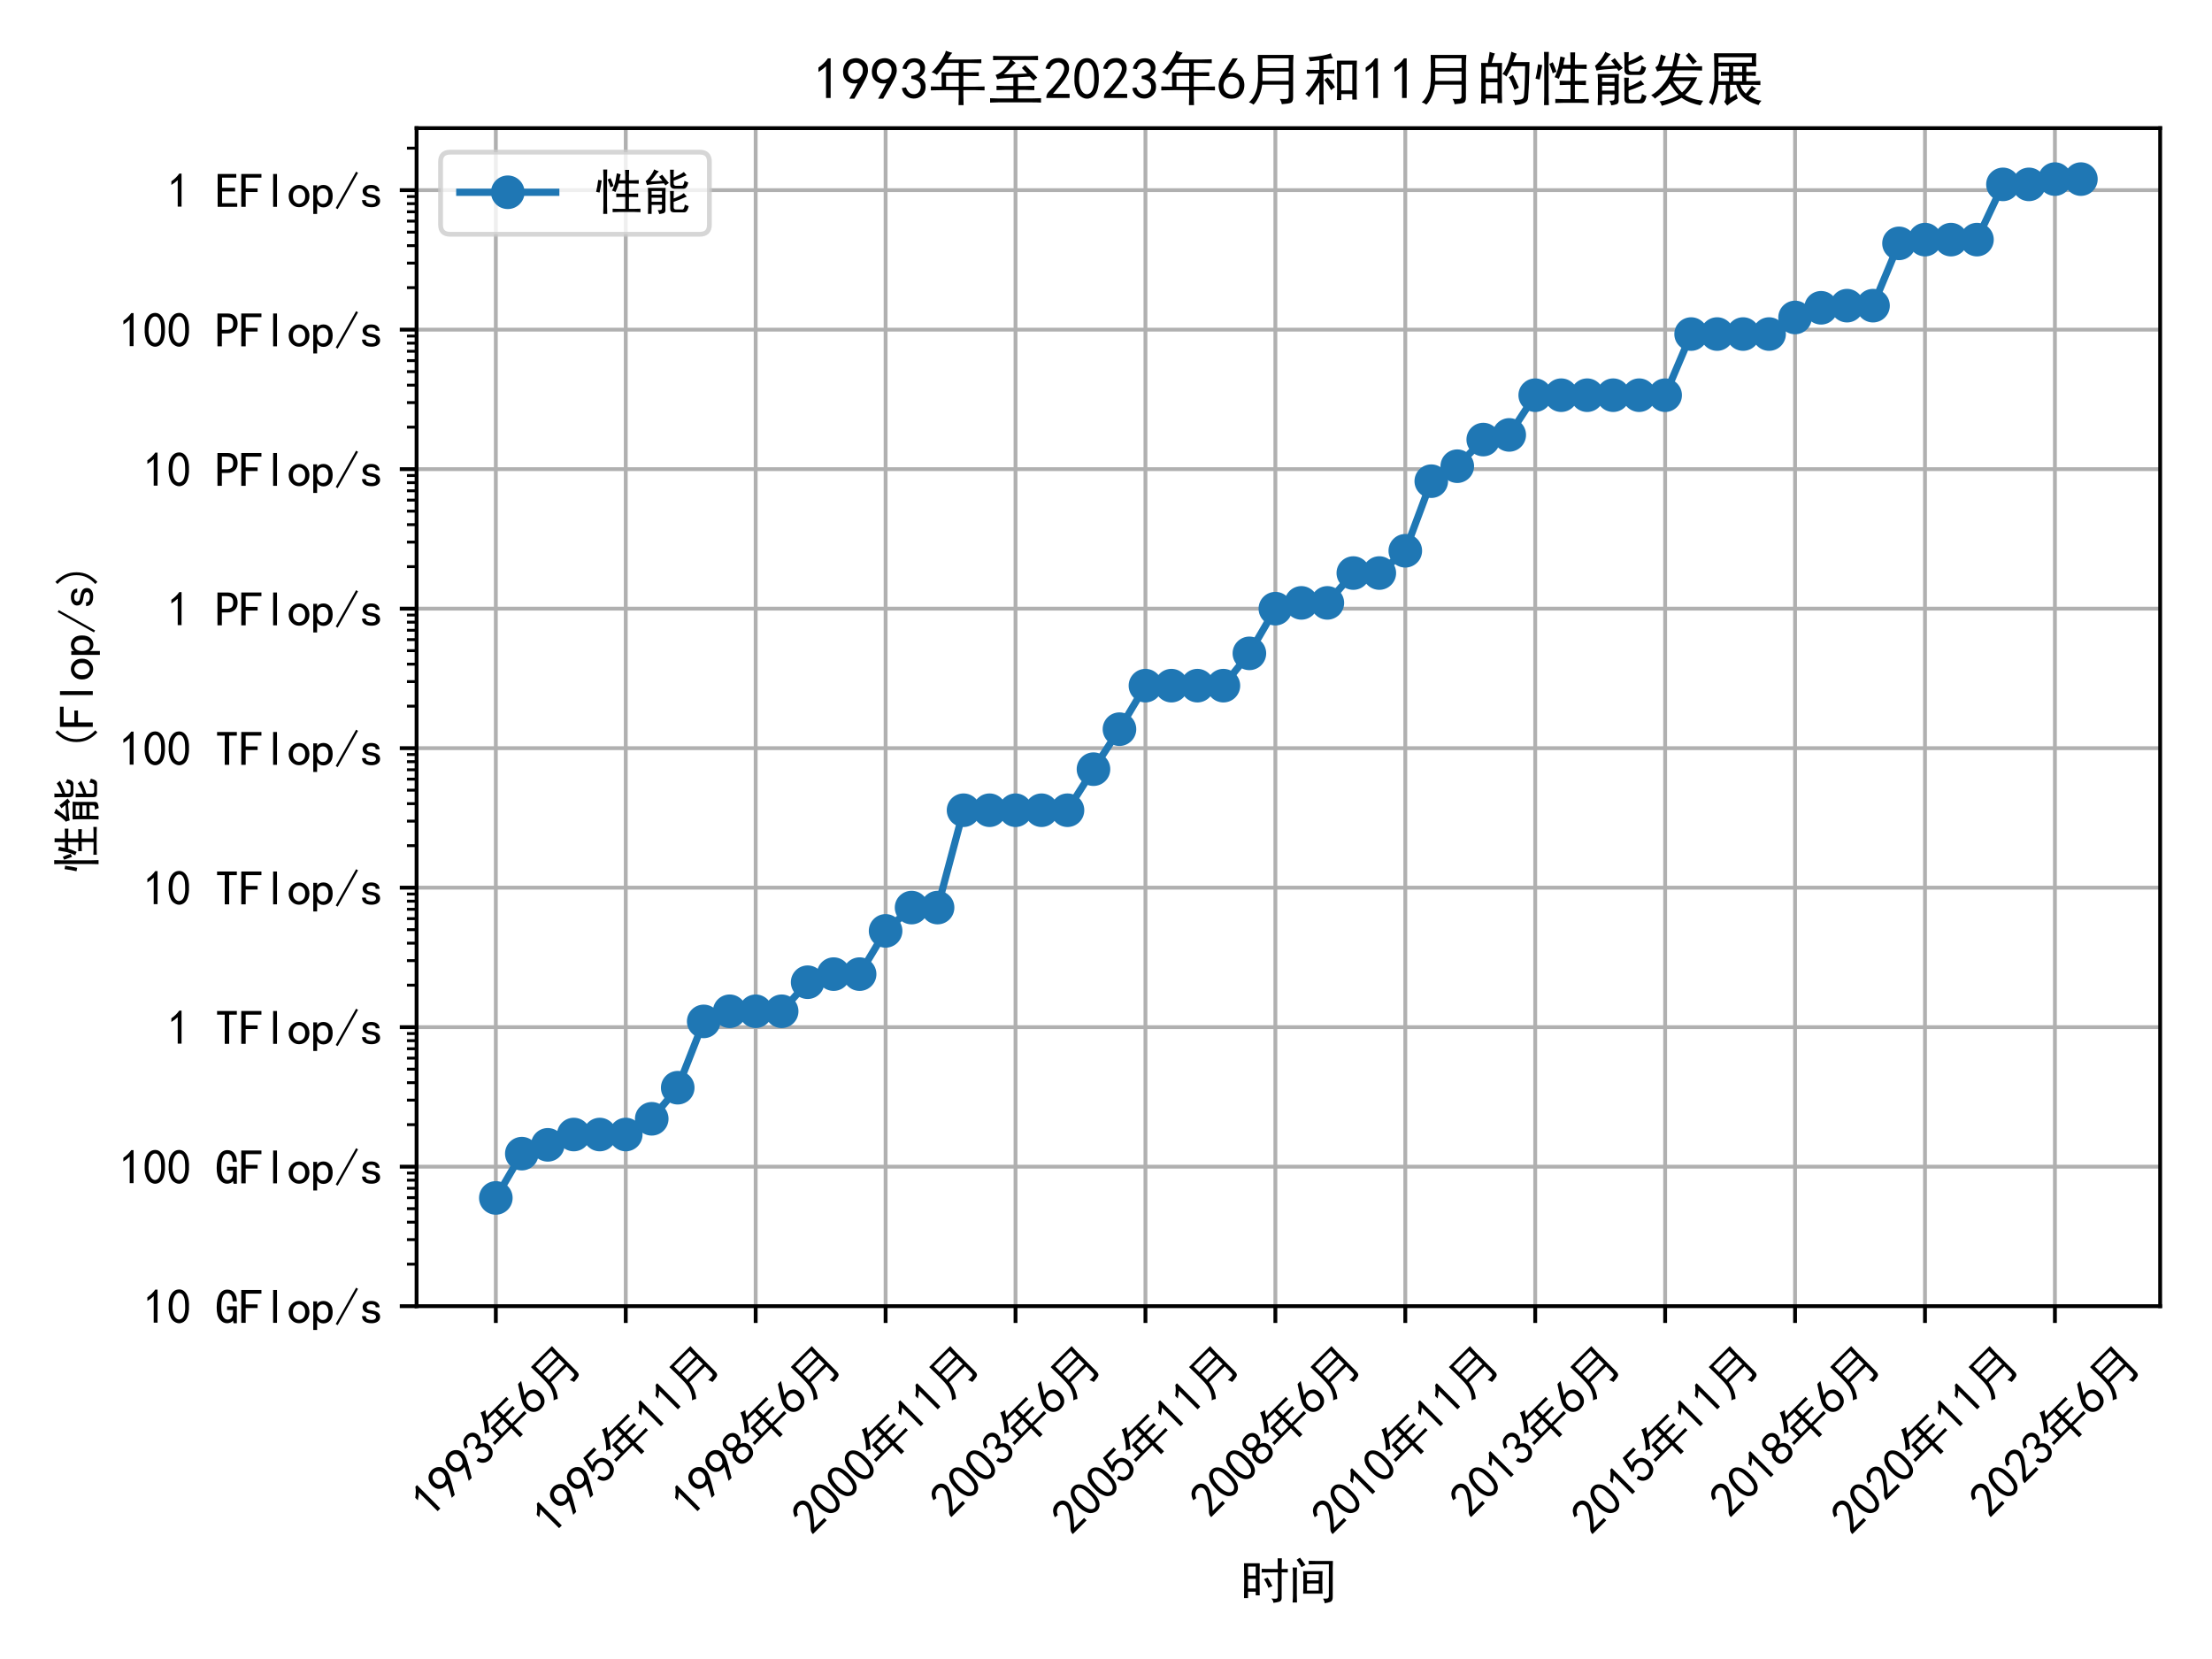 <?xml version="1.0" encoding="utf-8" standalone="no"?>
<!DOCTYPE svg PUBLIC "-//W3C//DTD SVG 1.1//EN"
  "http://www.w3.org/Graphics/SVG/1.1/DTD/svg11.dtd">
<svg xmlns:xlink="http://www.w3.org/1999/xlink" width="460.8pt" height="345.6pt" viewBox="0 0 460.8 345.6" xmlns="http://www.w3.org/2000/svg" version="1.1">
 <defs>
  <style type="text/css">*{stroke-linejoin: round; stroke-linecap: butt}</style>
 </defs>
 <g id="figure_1">
  <g id="patch_1">
   <path d="M 0 345.6 
L 460.8 345.6 
L 460.8 0 
L 0 0 
z
" style="fill: #ffffff"/>
  </g>
  <g id="axes_1">
   <g id="patch_2">
    <path d="M 86.78 272.101 
L 450 272.101 
L 450 26.7 
L 86.78 26.7 
z
" style="fill: #ffffff"/>
   </g>
   <g id="matplotlib.axis_1">
    <g id="xtick_1">
     <g id="line2d_1">
      <path d="M 103.29 272.101 
L 103.29 26.7 
" clip-path="url(#p6a7678fa7c)" style="fill: none; stroke: #b0b0b0; stroke-width: 0.8; stroke-linecap: square"/>
     </g>
     <g id="line2d_2">
      <defs>
       <path id="m8a66368977" d="M 0 0 
L 0 3.5 
" style="stroke: #000000; stroke-width: 0.8"/>
      </defs>
      <g>
       <use xlink:href="#m8a66368977" x="103.29" y="272.101" style="stroke: #000000; stroke-width: 0.8"/>
      </g>
     </g>
     <g id="text_1">
      <!-- 1993年6月 -->
      <g transform="translate(89.756 316.555) rotate(-45) scale(0.1 -0.1)">
       <defs>
        <path id="SimHei-31" d="M 1400 3600 
Q 1075 3275 575 2975 
L 575 3450 
Q 1200 3875 1600 4450 
L 1900 4450 
L 1900 150 
L 1400 150 
L 1400 3600 
z
" transform="scale(0.016)"/>
        <path id="SimHei-39" d="M 800 75 
Q 1350 1000 1700 1750 
Q 1075 1650 662 1912 
Q 250 2175 162 2625 
Q 75 3075 175 3437 
Q 275 3800 487 4037 
Q 700 4275 1000 4375 
Q 1300 4475 1537 4475 
Q 1775 4475 2025 4375 
Q 2275 4275 2475 4075 
Q 2675 3875 2750 3662 
Q 2825 3450 2825 3112 
Q 2825 2775 2575 2250 
Q 2325 1725 1350 75 
L 800 75 
z
M 662 2875 
Q 700 2550 937 2337 
Q 1175 2125 1450 2150 
Q 1725 2175 1887 2300 
Q 2050 2425 2200 2725 
Q 2300 3100 2250 3362 
Q 2200 3625 1987 3800 
Q 1775 3975 1525 3975 
Q 1375 4000 1137 3900 
Q 900 3800 762 3500 
Q 625 3200 662 2875 
z
" transform="scale(0.016)"/>
        <path id="SimHei-33" d="M 250 1225 
L 700 1300 
Q 800 975 1025 762 
Q 1250 550 1587 562 
Q 1925 575 2125 837 
Q 2325 1100 2300 1437 
Q 2275 1775 2037 1962 
Q 1800 2150 1275 2225 
L 1275 2550 
Q 1800 2600 2037 2825 
Q 2275 3050 2250 3412 
Q 2225 3775 1925 3937 
Q 1625 4100 1287 3975 
Q 950 3850 750 3275 
L 300 3350 
Q 450 3800 712 4100 
Q 975 4400 1425 4450 
Q 1875 4500 2212 4337 
Q 2550 4175 2687 3837 
Q 2825 3500 2725 3100 
Q 2625 2700 2150 2400 
Q 2500 2250 2687 1950 
Q 2875 1650 2812 1162 
Q 2750 675 2375 375 
Q 2000 75 1525 87 
Q 1050 100 700 387 
Q 350 675 250 1225 
z
" transform="scale(0.016)"/>
        <path id="SimHei-5e74" d="M 350 2925 
Q 900 3450 1375 4200 
Q 1850 4950 1900 5275 
Q 2275 5125 2600 5050 
Q 2375 4825 2100 4325 
L 4625 4325 
Q 5175 4325 5750 4350 
L 5750 3925 
Q 5225 3950 4625 3950 
L 3800 3950 
L 3800 2925 
Q 4750 2925 5475 2950 
L 5475 2525 
Q 4725 2550 3800 2550 
L 3800 1375 
L 5075 1375 
Q 5625 1375 6100 1400 
L 6100 975 
Q 5650 1000 5075 1000 
L 3800 1000 
L 3800 425 
Q 3800 -150 3825 -625 
L 3275 -625 
Q 3300 -150 3300 375 
L 3300 1000 
L 1600 1000 
Q 900 1000 275 975 
L 275 1400 
Q 875 1375 1450 1375 
Q 1450 2350 1425 2925 
L 3300 2925 
L 3300 3950 
L 1875 3950 
Q 1350 3150 925 2650 
Q 650 2875 350 2925 
z
M 3300 1375 
L 3300 2550 
L 1925 2550 
L 1925 1375 
L 3300 1375 
z
" transform="scale(0.016)"/>
        <path id="SimHei-36" d="M 250 1612 
Q 275 1975 387 2225 
Q 500 2475 725 2850 
L 1750 4450 
L 2325 4450 
L 1275 2800 
Q 1950 2975 2350 2750 
Q 2750 2525 2887 2237 
Q 3025 1950 3037 1612 
Q 3050 1275 2937 950 
Q 2825 625 2537 362 
Q 2250 100 1737 75 
Q 1225 50 862 262 
Q 500 475 362 862 
Q 225 1250 250 1612 
z
M 1025 787 
Q 1250 550 1625 525 
Q 2000 500 2250 775 
Q 2500 1050 2500 1575 
Q 2500 2100 2187 2300 
Q 1875 2500 1487 2450 
Q 1100 2400 925 2075 
Q 750 1750 775 1387 
Q 800 1025 1025 787 
z
" transform="scale(0.016)"/>
        <path id="SimHei-6708" d="M 5250 4825 
Q 5200 4225 5200 3750 
L 5200 200 
Q 5200 -275 4950 -375 
Q 4700 -475 3975 -525 
Q 3925 -225 3750 50 
Q 4300 25 4512 50 
Q 4725 75 4725 400 
L 4725 1600 
L 1850 1600 
Q 1725 775 1450 225 
Q 1175 -325 900 -575 
Q 700 -400 400 -325 
Q 800 25 1037 512 
Q 1275 1000 1337 1475 
Q 1400 1950 1400 2525 
L 1400 3625 
Q 1400 4175 1375 4825 
L 5250 4825 
z
M 4725 3400 
L 4725 4450 
L 1875 4450 
L 1875 3400 
L 4725 3400 
z
M 4725 2000 
L 4725 3025 
L 1875 3025 
L 1875 2000 
L 4725 2000 
z
" transform="scale(0.016)"/>
       </defs>
       <use xlink:href="#SimHei-31"/>
       <use xlink:href="#SimHei-39" x="50"/>
       <use xlink:href="#SimHei-39" x="100"/>
       <use xlink:href="#SimHei-33" x="150"/>
       <use xlink:href="#SimHei-5e74" x="200"/>
       <use xlink:href="#SimHei-36" x="300"/>
       <use xlink:href="#SimHei-6708" x="350"/>
      </g>
     </g>
    </g>
    <g id="xtick_2">
     <g id="line2d_3">
      <path d="M 130.356 272.101 
L 130.356 26.7 
" clip-path="url(#p6a7678fa7c)" style="fill: none; stroke: #b0b0b0; stroke-width: 0.8; stroke-linecap: square"/>
     </g>
     <g id="line2d_4">
      <g>
       <use xlink:href="#m8a66368977" x="130.356" y="272.101" style="stroke: #000000; stroke-width: 0.8"/>
      </g>
     </g>
     <g id="text_2">
      <!-- 1995年11月 -->
      <g transform="translate(115.053 320.091) rotate(-45) scale(0.1 -0.1)">
       <defs>
        <path id="SimHei-35" d="M 550 1325 
Q 725 650 1150 575 
Q 1575 500 1837 662 
Q 2100 825 2212 1087 
Q 2325 1350 2312 1675 
Q 2300 2000 2137 2225 
Q 1975 2450 1725 2525 
Q 1475 2600 1162 2525 
Q 850 2450 650 2175 
L 225 2225 
Q 275 2375 700 4375 
L 2675 4375 
L 2675 3925 
L 1075 3925 
Q 950 3250 825 2850 
Q 1200 3025 1525 3012 
Q 1850 3000 2150 2862 
Q 2450 2725 2587 2487 
Q 2725 2250 2787 2012 
Q 2850 1775 2837 1500 
Q 2825 1225 2725 937 
Q 2625 650 2425 462 
Q 2225 275 1937 162 
Q 1650 50 1275 75 
Q 900 100 562 350 
Q 225 600 100 1200 
L 550 1325 
z
" transform="scale(0.016)"/>
       </defs>
       <use xlink:href="#SimHei-31"/>
       <use xlink:href="#SimHei-39" x="50"/>
       <use xlink:href="#SimHei-39" x="100"/>
       <use xlink:href="#SimHei-35" x="150"/>
       <use xlink:href="#SimHei-5e74" x="200"/>
       <use xlink:href="#SimHei-31" x="300"/>
       <use xlink:href="#SimHei-31" x="350"/>
       <use xlink:href="#SimHei-6708" x="400"/>
      </g>
     </g>
    </g>
    <g id="xtick_3">
     <g id="line2d_5">
      <path d="M 157.421 272.101 
L 157.421 26.7 
" clip-path="url(#p6a7678fa7c)" style="fill: none; stroke: #b0b0b0; stroke-width: 0.8; stroke-linecap: square"/>
     </g>
     <g id="line2d_6">
      <g>
       <use xlink:href="#m8a66368977" x="157.421" y="272.101" style="stroke: #000000; stroke-width: 0.8"/>
      </g>
     </g>
     <g id="text_3">
      <!-- 1998年6月 -->
      <g transform="translate(143.887 316.555) rotate(-45) scale(0.1 -0.1)">
       <defs>
        <path id="SimHei-38" d="M 175 1375 
Q 175 1675 325 1962 
Q 475 2250 825 2425 
Q 525 2600 425 2812 
Q 325 3025 312 3300 
Q 300 3575 387 3775 
Q 475 3975 650 4150 
Q 825 4325 1037 4387 
Q 1250 4450 1500 4450 
Q 1750 4450 1950 4400 
Q 2150 4350 2375 4187 
Q 2600 4025 2700 3725 
Q 2800 3425 2687 3025 
Q 2575 2625 2100 2400 
Q 2525 2275 2700 2012 
Q 2875 1750 2875 1375 
Q 2875 1000 2762 775 
Q 2650 550 2512 400 
Q 2375 250 2137 162 
Q 1900 75 1537 75 
Q 1175 75 912 162 
Q 650 250 475 425 
Q 300 600 237 837 
Q 175 1075 175 1375 
z
M 687 1400 
Q 675 1100 787 875 
Q 900 650 1200 587 
Q 1500 525 1825 600 
Q 2150 675 2275 950 
Q 2400 1225 2362 1500 
Q 2325 1775 2050 1962 
Q 1775 2150 1450 2125 
Q 1125 2100 912 1900 
Q 700 1700 687 1400 
z
M 775 3350 
Q 775 3100 950 2875 
Q 1125 2650 1500 2650 
Q 1875 2650 2062 2875 
Q 2250 3100 2237 3412 
Q 2225 3725 2012 3875 
Q 1800 4025 1437 4000 
Q 1075 3975 925 3787 
Q 775 3600 775 3350 
z
" transform="scale(0.016)"/>
       </defs>
       <use xlink:href="#SimHei-31"/>
       <use xlink:href="#SimHei-39" x="50"/>
       <use xlink:href="#SimHei-39" x="100"/>
       <use xlink:href="#SimHei-38" x="150"/>
       <use xlink:href="#SimHei-5e74" x="200"/>
       <use xlink:href="#SimHei-36" x="300"/>
       <use xlink:href="#SimHei-6708" x="350"/>
      </g>
     </g>
    </g>
    <g id="xtick_4">
     <g id="line2d_7">
      <path d="M 184.487 272.101 
L 184.487 26.7 
" clip-path="url(#p6a7678fa7c)" style="fill: none; stroke: #b0b0b0; stroke-width: 0.8; stroke-linecap: square"/>
     </g>
     <g id="line2d_8">
      <g>
       <use xlink:href="#m8a66368977" x="184.487" y="272.101" style="stroke: #000000; stroke-width: 0.8"/>
      </g>
     </g>
     <g id="text_4">
      <!-- 2000年11月 -->
      <g transform="translate(169.184 320.091) rotate(-45) scale(0.1 -0.1)">
       <defs>
        <path id="SimHei-32" d="M 300 250 
Q 325 625 650 925 
Q 975 1225 1475 1862 
Q 1975 2500 2125 2850 
Q 2275 3200 2237 3450 
Q 2200 3700 2000 3862 
Q 1800 4025 1537 4000 
Q 1275 3975 1037 3800 
Q 800 3625 675 3275 
L 200 3350 
Q 400 3925 712 4187 
Q 1025 4450 1450 4475 
Q 1700 4500 1900 4462 
Q 2100 4425 2312 4287 
Q 2525 4150 2662 3875 
Q 2800 3600 2762 3212 
Q 2725 2825 2375 2287 
Q 2025 1750 1025 600 
L 2825 600 
L 2825 150 
L 300 150 
L 300 250 
z
" transform="scale(0.016)"/>
        <path id="SimHei-30" d="M 225 2537 
Q 250 3200 412 3587 
Q 575 3975 875 4225 
Q 1175 4475 1612 4475 
Q 2050 4475 2375 4112 
Q 2700 3750 2800 3200 
Q 2900 2650 2862 1937 
Q 2825 1225 2612 775 
Q 2400 325 1975 150 
Q 1550 -25 1125 187 
Q 700 400 525 750 
Q 350 1100 275 1487 
Q 200 1875 225 2537 
z
M 750 2687 
Q 675 2000 800 1462 
Q 925 925 1212 700 
Q 1500 475 1800 612 
Q 2100 750 2237 1162 
Q 2375 1575 2375 2062 
Q 2375 2550 2337 2950 
Q 2300 3350 2112 3675 
Q 1925 4000 1612 4012 
Q 1300 4025 1062 3700 
Q 825 3375 750 2687 
z
" transform="scale(0.016)"/>
       </defs>
       <use xlink:href="#SimHei-32"/>
       <use xlink:href="#SimHei-30" x="50"/>
       <use xlink:href="#SimHei-30" x="100"/>
       <use xlink:href="#SimHei-30" x="150"/>
       <use xlink:href="#SimHei-5e74" x="200"/>
       <use xlink:href="#SimHei-31" x="300"/>
       <use xlink:href="#SimHei-31" x="350"/>
       <use xlink:href="#SimHei-6708" x="400"/>
      </g>
     </g>
    </g>
    <g id="xtick_5">
     <g id="line2d_9">
      <path d="M 211.552 272.101 
L 211.552 26.7 
" clip-path="url(#p6a7678fa7c)" style="fill: none; stroke: #b0b0b0; stroke-width: 0.8; stroke-linecap: square"/>
     </g>
     <g id="line2d_10">
      <g>
       <use xlink:href="#m8a66368977" x="211.552" y="272.101" style="stroke: #000000; stroke-width: 0.8"/>
      </g>
     </g>
     <g id="text_5">
      <!-- 2003年6月 -->
      <g transform="translate(198.018 316.555) rotate(-45) scale(0.1 -0.1)">
       <use xlink:href="#SimHei-32"/>
       <use xlink:href="#SimHei-30" x="50"/>
       <use xlink:href="#SimHei-30" x="100"/>
       <use xlink:href="#SimHei-33" x="150"/>
       <use xlink:href="#SimHei-5e74" x="200"/>
       <use xlink:href="#SimHei-36" x="300"/>
       <use xlink:href="#SimHei-6708" x="350"/>
      </g>
     </g>
    </g>
    <g id="xtick_6">
     <g id="line2d_11">
      <path d="M 238.618 272.101 
L 238.618 26.7 
" clip-path="url(#p6a7678fa7c)" style="fill: none; stroke: #b0b0b0; stroke-width: 0.8; stroke-linecap: square"/>
     </g>
     <g id="line2d_12">
      <g>
       <use xlink:href="#m8a66368977" x="238.618" y="272.101" style="stroke: #000000; stroke-width: 0.8"/>
      </g>
     </g>
     <g id="text_6">
      <!-- 2005年11月 -->
      <g transform="translate(223.316 320.091) rotate(-45) scale(0.1 -0.1)">
       <use xlink:href="#SimHei-32"/>
       <use xlink:href="#SimHei-30" x="50"/>
       <use xlink:href="#SimHei-30" x="100"/>
       <use xlink:href="#SimHei-35" x="150"/>
       <use xlink:href="#SimHei-5e74" x="200"/>
       <use xlink:href="#SimHei-31" x="300"/>
       <use xlink:href="#SimHei-31" x="350"/>
       <use xlink:href="#SimHei-6708" x="400"/>
      </g>
     </g>
    </g>
    <g id="xtick_7">
     <g id="line2d_13">
      <path d="M 265.683 272.101 
L 265.683 26.7 
" clip-path="url(#p6a7678fa7c)" style="fill: none; stroke: #b0b0b0; stroke-width: 0.8; stroke-linecap: square"/>
     </g>
     <g id="line2d_14">
      <g>
       <use xlink:href="#m8a66368977" x="265.683" y="272.101" style="stroke: #000000; stroke-width: 0.8"/>
      </g>
     </g>
     <g id="text_7">
      <!-- 2008年6月 -->
      <g transform="translate(252.149 316.555) rotate(-45) scale(0.1 -0.1)">
       <use xlink:href="#SimHei-32"/>
       <use xlink:href="#SimHei-30" x="50"/>
       <use xlink:href="#SimHei-30" x="100"/>
       <use xlink:href="#SimHei-38" x="150"/>
       <use xlink:href="#SimHei-5e74" x="200"/>
       <use xlink:href="#SimHei-36" x="300"/>
       <use xlink:href="#SimHei-6708" x="350"/>
      </g>
     </g>
    </g>
    <g id="xtick_8">
     <g id="line2d_15">
      <path d="M 292.749 272.101 
L 292.749 26.7 
" clip-path="url(#p6a7678fa7c)" style="fill: none; stroke: #b0b0b0; stroke-width: 0.8; stroke-linecap: square"/>
     </g>
     <g id="line2d_16">
      <g>
       <use xlink:href="#m8a66368977" x="292.749" y="272.101" style="stroke: #000000; stroke-width: 0.8"/>
      </g>
     </g>
     <g id="text_8">
      <!-- 2010年11月 -->
      <g transform="translate(277.447 320.091) rotate(-45) scale(0.1 -0.1)">
       <use xlink:href="#SimHei-32"/>
       <use xlink:href="#SimHei-30" x="50"/>
       <use xlink:href="#SimHei-31" x="100"/>
       <use xlink:href="#SimHei-30" x="150"/>
       <use xlink:href="#SimHei-5e74" x="200"/>
       <use xlink:href="#SimHei-31" x="300"/>
       <use xlink:href="#SimHei-31" x="350"/>
       <use xlink:href="#SimHei-6708" x="400"/>
      </g>
     </g>
    </g>
    <g id="xtick_9">
     <g id="line2d_17">
      <path d="M 319.815 272.101 
L 319.815 26.7 
" clip-path="url(#p6a7678fa7c)" style="fill: none; stroke: #b0b0b0; stroke-width: 0.8; stroke-linecap: square"/>
     </g>
     <g id="line2d_18">
      <g>
       <use xlink:href="#m8a66368977" x="319.815" y="272.101" style="stroke: #000000; stroke-width: 0.8"/>
      </g>
     </g>
     <g id="text_9">
      <!-- 2013年6月 -->
      <g transform="translate(306.28 316.555) rotate(-45) scale(0.1 -0.1)">
       <use xlink:href="#SimHei-32"/>
       <use xlink:href="#SimHei-30" x="50"/>
       <use xlink:href="#SimHei-31" x="100"/>
       <use xlink:href="#SimHei-33" x="150"/>
       <use xlink:href="#SimHei-5e74" x="200"/>
       <use xlink:href="#SimHei-36" x="300"/>
       <use xlink:href="#SimHei-6708" x="350"/>
      </g>
     </g>
    </g>
    <g id="xtick_10">
     <g id="line2d_19">
      <path d="M 346.88 272.101 
L 346.88 26.7 
" clip-path="url(#p6a7678fa7c)" style="fill: none; stroke: #b0b0b0; stroke-width: 0.8; stroke-linecap: square"/>
     </g>
     <g id="line2d_20">
      <g>
       <use xlink:href="#m8a66368977" x="346.88" y="272.101" style="stroke: #000000; stroke-width: 0.8"/>
      </g>
     </g>
     <g id="text_10">
      <!-- 2015年11月 -->
      <g transform="translate(331.578 320.091) rotate(-45) scale(0.1 -0.1)">
       <use xlink:href="#SimHei-32"/>
       <use xlink:href="#SimHei-30" x="50"/>
       <use xlink:href="#SimHei-31" x="100"/>
       <use xlink:href="#SimHei-35" x="150"/>
       <use xlink:href="#SimHei-5e74" x="200"/>
       <use xlink:href="#SimHei-31" x="300"/>
       <use xlink:href="#SimHei-31" x="350"/>
       <use xlink:href="#SimHei-6708" x="400"/>
      </g>
     </g>
    </g>
    <g id="xtick_11">
     <g id="line2d_21">
      <path d="M 373.946 272.101 
L 373.946 26.7 
" clip-path="url(#p6a7678fa7c)" style="fill: none; stroke: #b0b0b0; stroke-width: 0.8; stroke-linecap: square"/>
     </g>
     <g id="line2d_22">
      <g>
       <use xlink:href="#m8a66368977" x="373.946" y="272.101" style="stroke: #000000; stroke-width: 0.8"/>
      </g>
     </g>
     <g id="text_11">
      <!-- 2018年6月 -->
      <g transform="translate(360.411 316.555) rotate(-45) scale(0.1 -0.1)">
       <use xlink:href="#SimHei-32"/>
       <use xlink:href="#SimHei-30" x="50"/>
       <use xlink:href="#SimHei-31" x="100"/>
       <use xlink:href="#SimHei-38" x="150"/>
       <use xlink:href="#SimHei-5e74" x="200"/>
       <use xlink:href="#SimHei-36" x="300"/>
       <use xlink:href="#SimHei-6708" x="350"/>
      </g>
     </g>
    </g>
    <g id="xtick_12">
     <g id="line2d_23">
      <path d="M 401.011 272.101 
L 401.011 26.7 
" clip-path="url(#p6a7678fa7c)" style="fill: none; stroke: #b0b0b0; stroke-width: 0.8; stroke-linecap: square"/>
     </g>
     <g id="line2d_24">
      <g>
       <use xlink:href="#m8a66368977" x="401.011" y="272.101" style="stroke: #000000; stroke-width: 0.8"/>
      </g>
     </g>
     <g id="text_12">
      <!-- 2020年11月 -->
      <g transform="translate(385.709 320.091) rotate(-45) scale(0.1 -0.1)">
       <use xlink:href="#SimHei-32"/>
       <use xlink:href="#SimHei-30" x="50"/>
       <use xlink:href="#SimHei-32" x="100"/>
       <use xlink:href="#SimHei-30" x="150"/>
       <use xlink:href="#SimHei-5e74" x="200"/>
       <use xlink:href="#SimHei-31" x="300"/>
       <use xlink:href="#SimHei-31" x="350"/>
       <use xlink:href="#SimHei-6708" x="400"/>
      </g>
     </g>
    </g>
    <g id="xtick_13">
     <g id="line2d_25">
      <path d="M 428.077 272.101 
L 428.077 26.7 
" clip-path="url(#p6a7678fa7c)" style="fill: none; stroke: #b0b0b0; stroke-width: 0.8; stroke-linecap: square"/>
     </g>
     <g id="line2d_26">
      <g>
       <use xlink:href="#m8a66368977" x="428.077" y="272.101" style="stroke: #000000; stroke-width: 0.8"/>
      </g>
     </g>
     <g id="text_13">
      <!-- 2023年6月 -->
      <g transform="translate(414.542 316.555) rotate(-45) scale(0.1 -0.1)">
       <use xlink:href="#SimHei-32"/>
       <use xlink:href="#SimHei-30" x="50"/>
       <use xlink:href="#SimHei-32" x="100"/>
       <use xlink:href="#SimHei-33" x="150"/>
       <use xlink:href="#SimHei-5e74" x="200"/>
       <use xlink:href="#SimHei-36" x="300"/>
       <use xlink:href="#SimHei-6708" x="350"/>
      </g>
     </g>
    </g>
    <g id="text_14">
     <!-- 时间 -->
     <g transform="translate(258.39 332.982) scale(0.1 -0.1)">
      <defs>
       <path id="SimHei-65f6" d="M 2525 4575 
Q 2500 3675 2500 2400 
Q 2500 1125 2525 400 
L 2000 400 
L 2000 875 
L 1000 875 
L 1000 50 
L 475 50 
Q 500 1200 500 2350 
Q 500 3525 475 4575 
L 2525 4575 
z
M 4875 3825 
Q 4875 4575 4850 5225 
L 5400 5225 
Q 5375 4575 5375 3825 
Q 5750 3825 6175 3850 
L 6175 3375 
Q 5750 3400 5375 3400 
L 5375 50 
Q 5375 -325 5075 -425 
Q 4775 -525 4300 -575 
Q 4300 -275 4025 0 
Q 4500 -50 4687 -25 
Q 4875 0 4875 300 
L 4875 3400 
Q 3625 3400 2775 3375 
L 2775 3850 
Q 3575 3825 4875 3825 
z
M 2000 1300 
L 2000 2550 
L 1000 2550 
L 1000 1300 
L 2000 1300 
z
M 2000 2975 
L 2000 4150 
L 1000 4150 
L 1000 2975 
L 2000 2975 
z
M 3550 2725 
Q 3875 2200 4175 1600 
Q 3925 1525 3650 1375 
Q 3450 1975 3075 2500 
Q 3300 2600 3550 2725 
z
" transform="scale(0.016)"/>
       <path id="SimHei-95f4" d="M 4450 3550 
Q 4425 3075 4425 2725 
L 4425 1400 
Q 4425 1075 4450 625 
L 1925 625 
Q 1950 1075 1950 1425 
L 1950 2725 
Q 1950 3075 1925 3550 
L 4450 3550 
z
M 5800 4875 
Q 5775 4400 5775 3925 
L 5775 250 
Q 5800 -325 5462 -450 
Q 5125 -575 4725 -625 
Q 4700 -325 4525 -25 
Q 5000 -50 5137 25 
Q 5275 100 5275 350 
L 5275 4450 
L 3775 4450 
Q 3175 4450 2650 4425 
L 2650 4900 
Q 3175 4875 3775 4875 
L 5800 4875 
z
M 550 -525 
Q 600 -25 600 525 
L 600 3150 
Q 600 3675 550 4025 
L 1125 4025 
Q 1100 3650 1100 3300 
L 1100 500 
Q 1100 0 1125 -525 
L 550 -525 
z
M 3950 1025 
L 3950 1950 
L 2425 1950 
L 2425 1025 
L 3950 1025 
z
M 3950 2350 
L 3950 3150 
L 2425 3150 
L 2425 2350 
L 3950 2350 
z
M 1525 5300 
Q 1750 5000 2225 4350 
Q 1950 4225 1700 4075 
Q 1450 4575 1075 5025 
Q 1350 5225 1525 5300 
z
" transform="scale(0.016)"/>
      </defs>
      <use xlink:href="#SimHei-65f6"/>
      <use xlink:href="#SimHei-95f4" x="100"/>
     </g>
    </g>
   </g>
   <g id="matplotlib.axis_2">
    <g id="ytick_1">
     <g id="line2d_27">
      <path d="M 86.78 272.101 
L 450 272.101 
" clip-path="url(#p6a7678fa7c)" style="fill: none; stroke: #b0b0b0; stroke-width: 0.8; stroke-linecap: square"/>
     </g>
     <g id="line2d_28">
      <defs>
       <path id="m1adbab21c9" d="M 0 0 
L -3.5 0 
" style="stroke: #000000; stroke-width: 0.8"/>
      </defs>
      <g>
       <use xlink:href="#m1adbab21c9" x="86.78" y="272.101" style="stroke: #000000; stroke-width: 0.8"/>
      </g>
     </g>
     <g id="text_15">
      <!-- 10 GFlop/s -->
      <g transform="translate(29.78 275.773) scale(0.1 -0.1)">
       <defs>
        <path id="SimHei-20" transform="scale(0.016)"/>
        <path id="SimHei-47" d="M 2850 75 
L 2425 75 
L 2350 425 
Q 2250 275 2037 175 
Q 1825 75 1575 75 
Q 1050 75 637 562 
Q 225 1050 225 2125 
Q 225 3300 600 3875 
Q 975 4450 1625 4450 
Q 2200 4450 2525 4025 
Q 2850 3600 2850 2925 
L 2300 2925 
Q 2300 3450 2125 3712 
Q 1950 3975 1625 3975 
Q 1225 3975 1025 3562 
Q 825 3150 825 2175 
Q 825 1250 1075 900 
Q 1325 550 1650 550 
Q 1975 550 2162 787 
Q 2350 1025 2350 1525 
L 2350 1800 
L 1575 1800 
L 1575 2275 
L 2850 2275 
L 2850 75 
z
" transform="scale(0.016)"/>
        <path id="SimHei-46" d="M 2925 3925 
L 875 3925 
L 875 2525 
L 2425 2525 
L 2425 2050 
L 875 2050 
L 875 125 
L 300 125 
L 300 4400 
L 2925 4400 
L 2925 3925 
z
" transform="scale(0.016)"/>
        <path id="SimHei-6c" d="M 1825 125 
L 1325 125 
L 1325 4400 
L 1825 4400 
L 1825 125 
z
" transform="scale(0.016)"/>
        <path id="SimHei-6f" d="M 2925 1525 
Q 2925 875 2525 475 
Q 2125 75 1575 75 
Q 1025 75 625 475 
Q 225 875 225 1525 
Q 225 2175 625 2575 
Q 1025 2975 1575 2975 
Q 2125 2975 2525 2575 
Q 2925 2175 2925 1525 
z
M 2375 1525 
Q 2375 2025 2125 2275 
Q 1875 2525 1575 2525 
Q 1275 2525 1025 2275 
Q 775 2025 775 1525 
Q 775 1025 1025 775 
Q 1275 525 1575 525 
Q 1875 525 2125 775 
Q 2375 1025 2375 1525 
z
" transform="scale(0.016)"/>
        <path id="SimHei-70" d="M 2825 1525 
Q 2825 800 2475 425 
Q 2125 50 1625 50 
Q 1350 50 1150 162 
Q 950 275 800 500 
L 800 -800 
L 300 -800 
L 300 2925 
L 800 2925 
L 800 2550 
Q 950 2775 1150 2875 
Q 1350 2975 1625 2975 
Q 2125 2975 2475 2612 
Q 2825 2250 2825 1525 
z
M 2275 1525 
Q 2275 2000 2087 2262 
Q 1900 2525 1525 2525 
Q 1225 2525 1012 2262 
Q 800 2000 800 1525 
Q 800 1050 1012 775 
Q 1225 500 1525 500 
Q 1900 500 2087 775 
Q 2275 1050 2275 1525 
z
" transform="scale(0.016)"/>
        <path id="SimHei-2f" d="M 3000 4550 
L 350 -175 
L 100 -25 
L 2750 4700 
L 3000 4550 
z
" transform="scale(0.016)"/>
        <path id="SimHei-73" d="M 2750 900 
Q 2750 500 2437 287 
Q 2125 75 1650 75 
Q 1050 75 725 312 
Q 400 550 400 1000 
L 900 1000 
Q 900 700 1112 600 
Q 1325 500 1625 500 
Q 1925 500 2075 612 
Q 2225 725 2225 900 
Q 2225 1025 2100 1150 
Q 1975 1275 1475 1350 
Q 900 1425 687 1637 
Q 475 1850 475 2200 
Q 475 2500 762 2737 
Q 1050 2975 1600 2975 
Q 2100 2975 2387 2750 
Q 2675 2525 2675 2150 
L 2175 2150 
Q 2175 2375 2012 2462 
Q 1850 2550 1600 2550 
Q 1275 2550 1137 2437 
Q 1000 2325 1000 2175 
Q 1000 2000 1125 1900 
Q 1250 1800 1650 1750 
Q 2300 1650 2525 1437 
Q 2750 1225 2750 900 
z
" transform="scale(0.016)"/>
       </defs>
       <use xlink:href="#SimHei-31"/>
       <use xlink:href="#SimHei-30" x="50"/>
       <use xlink:href="#SimHei-20" x="100"/>
       <use xlink:href="#SimHei-47" x="150"/>
       <use xlink:href="#SimHei-46" x="200"/>
       <use xlink:href="#SimHei-6c" x="250"/>
       <use xlink:href="#SimHei-6f" x="300"/>
       <use xlink:href="#SimHei-70" x="350"/>
       <use xlink:href="#SimHei-2f" x="400"/>
       <use xlink:href="#SimHei-73" x="450"/>
      </g>
     </g>
    </g>
    <g id="ytick_2">
     <g id="line2d_29">
      <path d="M 86.78 243.04 
L 450 243.04 
" clip-path="url(#p6a7678fa7c)" style="fill: none; stroke: #b0b0b0; stroke-width: 0.8; stroke-linecap: square"/>
     </g>
     <g id="line2d_30">
      <g>
       <use xlink:href="#m1adbab21c9" x="86.78" y="243.04" style="stroke: #000000; stroke-width: 0.8"/>
      </g>
     </g>
     <g id="text_16">
      <!-- 100 GFlop/s -->
      <g transform="translate(24.78 246.712) scale(0.1 -0.1)">
       <use xlink:href="#SimHei-31"/>
       <use xlink:href="#SimHei-30" x="50"/>
       <use xlink:href="#SimHei-30" x="100"/>
       <use xlink:href="#SimHei-20" x="150"/>
       <use xlink:href="#SimHei-47" x="200"/>
       <use xlink:href="#SimHei-46" x="250"/>
       <use xlink:href="#SimHei-6c" x="300"/>
       <use xlink:href="#SimHei-6f" x="350"/>
       <use xlink:href="#SimHei-70" x="400"/>
       <use xlink:href="#SimHei-2f" x="450"/>
       <use xlink:href="#SimHei-73" x="500"/>
      </g>
     </g>
    </g>
    <g id="ytick_3">
     <g id="line2d_31">
      <path d="M 86.78 213.979 
L 450 213.979 
" clip-path="url(#p6a7678fa7c)" style="fill: none; stroke: #b0b0b0; stroke-width: 0.8; stroke-linecap: square"/>
     </g>
     <g id="line2d_32">
      <g>
       <use xlink:href="#m1adbab21c9" x="86.78" y="213.979" style="stroke: #000000; stroke-width: 0.8"/>
      </g>
     </g>
     <g id="text_17">
      <!-- 1 TFlop/s -->
      <g transform="translate(34.78 217.651) scale(0.1 -0.1)">
       <defs>
        <path id="SimHei-54" d="M 2850 3925 
L 1850 3925 
L 1850 125 
L 1275 125 
L 1275 3925 
L 275 3925 
L 275 4400 
L 2850 4400 
L 2850 3925 
z
" transform="scale(0.016)"/>
       </defs>
       <use xlink:href="#SimHei-31"/>
       <use xlink:href="#SimHei-20" x="50"/>
       <use xlink:href="#SimHei-54" x="100"/>
       <use xlink:href="#SimHei-46" x="150"/>
       <use xlink:href="#SimHei-6c" x="200"/>
       <use xlink:href="#SimHei-6f" x="250"/>
       <use xlink:href="#SimHei-70" x="300"/>
       <use xlink:href="#SimHei-2f" x="350"/>
       <use xlink:href="#SimHei-73" x="400"/>
      </g>
     </g>
    </g>
    <g id="ytick_4">
     <g id="line2d_33">
      <path d="M 86.78 184.918 
L 450 184.918 
" clip-path="url(#p6a7678fa7c)" style="fill: none; stroke: #b0b0b0; stroke-width: 0.8; stroke-linecap: square"/>
     </g>
     <g id="line2d_34">
      <g>
       <use xlink:href="#m1adbab21c9" x="86.78" y="184.918" style="stroke: #000000; stroke-width: 0.8"/>
      </g>
     </g>
     <g id="text_18">
      <!-- 10 TFlop/s -->
      <g transform="translate(29.78 188.59) scale(0.1 -0.1)">
       <use xlink:href="#SimHei-31"/>
       <use xlink:href="#SimHei-30" x="50"/>
       <use xlink:href="#SimHei-20" x="100"/>
       <use xlink:href="#SimHei-54" x="150"/>
       <use xlink:href="#SimHei-46" x="200"/>
       <use xlink:href="#SimHei-6c" x="250"/>
       <use xlink:href="#SimHei-6f" x="300"/>
       <use xlink:href="#SimHei-70" x="350"/>
       <use xlink:href="#SimHei-2f" x="400"/>
       <use xlink:href="#SimHei-73" x="450"/>
      </g>
     </g>
    </g>
    <g id="ytick_5">
     <g id="line2d_35">
      <path d="M 86.78 155.857 
L 450 155.857 
" clip-path="url(#p6a7678fa7c)" style="fill: none; stroke: #b0b0b0; stroke-width: 0.8; stroke-linecap: square"/>
     </g>
     <g id="line2d_36">
      <g>
       <use xlink:href="#m1adbab21c9" x="86.78" y="155.857" style="stroke: #000000; stroke-width: 0.8"/>
      </g>
     </g>
     <g id="text_19">
      <!-- 100 TFlop/s -->
      <g transform="translate(24.78 159.529) scale(0.1 -0.1)">
       <use xlink:href="#SimHei-31"/>
       <use xlink:href="#SimHei-30" x="50"/>
       <use xlink:href="#SimHei-30" x="100"/>
       <use xlink:href="#SimHei-20" x="150"/>
       <use xlink:href="#SimHei-54" x="200"/>
       <use xlink:href="#SimHei-46" x="250"/>
       <use xlink:href="#SimHei-6c" x="300"/>
       <use xlink:href="#SimHei-6f" x="350"/>
       <use xlink:href="#SimHei-70" x="400"/>
       <use xlink:href="#SimHei-2f" x="450"/>
       <use xlink:href="#SimHei-73" x="500"/>
      </g>
     </g>
    </g>
    <g id="ytick_6">
     <g id="line2d_37">
      <path d="M 86.78 126.796 
L 450 126.796 
" clip-path="url(#p6a7678fa7c)" style="fill: none; stroke: #b0b0b0; stroke-width: 0.8; stroke-linecap: square"/>
     </g>
     <g id="line2d_38">
      <g>
       <use xlink:href="#m1adbab21c9" x="86.78" y="126.796" style="stroke: #000000; stroke-width: 0.8"/>
      </g>
     </g>
     <g id="text_20">
      <!-- 1 PFlop/s -->
      <g transform="translate(34.78 130.468) scale(0.1 -0.1)">
       <defs>
        <path id="SimHei-50" d="M 2950 3100 
Q 2950 2500 2600 2150 
Q 2250 1800 1625 1800 
L 900 1800 
L 900 125 
L 325 125 
L 325 4400 
L 1625 4400 
Q 2250 4400 2600 4050 
Q 2950 3700 2950 3100 
z
M 2375 3100 
Q 2375 3575 2150 3750 
Q 1925 3925 1475 3925 
L 900 3925 
L 900 2275 
L 1475 2275 
Q 1925 2275 2150 2450 
Q 2375 2625 2375 3100 
z
" transform="scale(0.016)"/>
       </defs>
       <use xlink:href="#SimHei-31"/>
       <use xlink:href="#SimHei-20" x="50"/>
       <use xlink:href="#SimHei-50" x="100"/>
       <use xlink:href="#SimHei-46" x="150"/>
       <use xlink:href="#SimHei-6c" x="200"/>
       <use xlink:href="#SimHei-6f" x="250"/>
       <use xlink:href="#SimHei-70" x="300"/>
       <use xlink:href="#SimHei-2f" x="350"/>
       <use xlink:href="#SimHei-73" x="400"/>
      </g>
     </g>
    </g>
    <g id="ytick_7">
     <g id="line2d_39">
      <path d="M 86.78 97.735 
L 450 97.735 
" clip-path="url(#p6a7678fa7c)" style="fill: none; stroke: #b0b0b0; stroke-width: 0.8; stroke-linecap: square"/>
     </g>
     <g id="line2d_40">
      <g>
       <use xlink:href="#m1adbab21c9" x="86.78" y="97.735" style="stroke: #000000; stroke-width: 0.8"/>
      </g>
     </g>
     <g id="text_21">
      <!-- 10 PFlop/s -->
      <g transform="translate(29.78 101.407) scale(0.1 -0.1)">
       <use xlink:href="#SimHei-31"/>
       <use xlink:href="#SimHei-30" x="50"/>
       <use xlink:href="#SimHei-20" x="100"/>
       <use xlink:href="#SimHei-50" x="150"/>
       <use xlink:href="#SimHei-46" x="200"/>
       <use xlink:href="#SimHei-6c" x="250"/>
       <use xlink:href="#SimHei-6f" x="300"/>
       <use xlink:href="#SimHei-70" x="350"/>
       <use xlink:href="#SimHei-2f" x="400"/>
       <use xlink:href="#SimHei-73" x="450"/>
      </g>
     </g>
    </g>
    <g id="ytick_8">
     <g id="line2d_41">
      <path d="M 86.78 68.674 
L 450 68.674 
" clip-path="url(#p6a7678fa7c)" style="fill: none; stroke: #b0b0b0; stroke-width: 0.8; stroke-linecap: square"/>
     </g>
     <g id="line2d_42">
      <g>
       <use xlink:href="#m1adbab21c9" x="86.78" y="68.674" style="stroke: #000000; stroke-width: 0.8"/>
      </g>
     </g>
     <g id="text_22">
      <!-- 100 PFlop/s -->
      <g transform="translate(24.78 72.346) scale(0.1 -0.1)">
       <use xlink:href="#SimHei-31"/>
       <use xlink:href="#SimHei-30" x="50"/>
       <use xlink:href="#SimHei-30" x="100"/>
       <use xlink:href="#SimHei-20" x="150"/>
       <use xlink:href="#SimHei-50" x="200"/>
       <use xlink:href="#SimHei-46" x="250"/>
       <use xlink:href="#SimHei-6c" x="300"/>
       <use xlink:href="#SimHei-6f" x="350"/>
       <use xlink:href="#SimHei-70" x="400"/>
       <use xlink:href="#SimHei-2f" x="450"/>
       <use xlink:href="#SimHei-73" x="500"/>
      </g>
     </g>
    </g>
    <g id="ytick_9">
     <g id="line2d_43">
      <path d="M 86.78 39.613 
L 450 39.613 
" clip-path="url(#p6a7678fa7c)" style="fill: none; stroke: #b0b0b0; stroke-width: 0.8; stroke-linecap: square"/>
     </g>
     <g id="line2d_44">
      <g>
       <use xlink:href="#m1adbab21c9" x="86.78" y="39.613" style="stroke: #000000; stroke-width: 0.8"/>
      </g>
     </g>
     <g id="text_23">
      <!-- 1 EFlop/s -->
      <g transform="translate(34.78 43.285) scale(0.1 -0.1)">
       <defs>
        <path id="SimHei-45" d="M 2900 125 
L 350 125 
L 350 4400 
L 2775 4400 
L 2775 3925 
L 925 3925 
L 925 2600 
L 2625 2600 
L 2625 2125 
L 925 2125 
L 925 600 
L 2900 600 
L 2900 125 
z
" transform="scale(0.016)"/>
       </defs>
       <use xlink:href="#SimHei-31"/>
       <use xlink:href="#SimHei-20" x="50"/>
       <use xlink:href="#SimHei-45" x="100"/>
       <use xlink:href="#SimHei-46" x="150"/>
       <use xlink:href="#SimHei-6c" x="200"/>
       <use xlink:href="#SimHei-6f" x="250"/>
       <use xlink:href="#SimHei-70" x="300"/>
       <use xlink:href="#SimHei-2f" x="350"/>
       <use xlink:href="#SimHei-73" x="400"/>
      </g>
     </g>
    </g>
    <g id="ytick_10">
     <g id="line2d_45">
      <defs>
       <path id="m5358f13a4d" d="M 0 0 
L -2 0 
" style="stroke: #000000; stroke-width: 0.6"/>
      </defs>
      <g>
       <use xlink:href="#m5358f13a4d" x="86.78" y="263.352" style="stroke: #000000; stroke-width: 0.6"/>
      </g>
     </g>
    </g>
    <g id="ytick_11">
     <g id="line2d_46">
      <g>
       <use xlink:href="#m5358f13a4d" x="86.78" y="258.235" style="stroke: #000000; stroke-width: 0.6"/>
      </g>
     </g>
    </g>
    <g id="ytick_12">
     <g id="line2d_47">
      <g>
       <use xlink:href="#m5358f13a4d" x="86.78" y="254.604" style="stroke: #000000; stroke-width: 0.6"/>
      </g>
     </g>
    </g>
    <g id="ytick_13">
     <g id="line2d_48">
      <g>
       <use xlink:href="#m5358f13a4d" x="86.78" y="251.788" style="stroke: #000000; stroke-width: 0.6"/>
      </g>
     </g>
    </g>
    <g id="ytick_14">
     <g id="line2d_49">
      <g>
       <use xlink:href="#m5358f13a4d" x="86.78" y="249.487" style="stroke: #000000; stroke-width: 0.6"/>
      </g>
     </g>
    </g>
    <g id="ytick_15">
     <g id="line2d_50">
      <g>
       <use xlink:href="#m5358f13a4d" x="86.78" y="247.541" style="stroke: #000000; stroke-width: 0.6"/>
      </g>
     </g>
    </g>
    <g id="ytick_16">
     <g id="line2d_51">
      <g>
       <use xlink:href="#m5358f13a4d" x="86.78" y="245.856" style="stroke: #000000; stroke-width: 0.6"/>
      </g>
     </g>
    </g>
    <g id="ytick_17">
     <g id="line2d_52">
      <g>
       <use xlink:href="#m5358f13a4d" x="86.78" y="244.369" style="stroke: #000000; stroke-width: 0.6"/>
      </g>
     </g>
    </g>
    <g id="ytick_18">
     <g id="line2d_53">
      <g>
       <use xlink:href="#m5358f13a4d" x="86.78" y="234.292" style="stroke: #000000; stroke-width: 0.6"/>
      </g>
     </g>
    </g>
    <g id="ytick_19">
     <g id="line2d_54">
      <g>
       <use xlink:href="#m5358f13a4d" x="86.78" y="229.174" style="stroke: #000000; stroke-width: 0.6"/>
      </g>
     </g>
    </g>
    <g id="ytick_20">
     <g id="line2d_55">
      <g>
       <use xlink:href="#m5358f13a4d" x="86.78" y="225.543" style="stroke: #000000; stroke-width: 0.6"/>
      </g>
     </g>
    </g>
    <g id="ytick_21">
     <g id="line2d_56">
      <g>
       <use xlink:href="#m5358f13a4d" x="86.78" y="222.727" style="stroke: #000000; stroke-width: 0.6"/>
      </g>
     </g>
    </g>
    <g id="ytick_22">
     <g id="line2d_57">
      <g>
       <use xlink:href="#m5358f13a4d" x="86.78" y="220.426" style="stroke: #000000; stroke-width: 0.6"/>
      </g>
     </g>
    </g>
    <g id="ytick_23">
     <g id="line2d_58">
      <g>
       <use xlink:href="#m5358f13a4d" x="86.78" y="218.48" style="stroke: #000000; stroke-width: 0.6"/>
      </g>
     </g>
    </g>
    <g id="ytick_24">
     <g id="line2d_59">
      <g>
       <use xlink:href="#m5358f13a4d" x="86.78" y="216.795" style="stroke: #000000; stroke-width: 0.6"/>
      </g>
     </g>
    </g>
    <g id="ytick_25">
     <g id="line2d_60">
      <g>
       <use xlink:href="#m5358f13a4d" x="86.78" y="215.309" style="stroke: #000000; stroke-width: 0.6"/>
      </g>
     </g>
    </g>
    <g id="ytick_26">
     <g id="line2d_61">
      <g>
       <use xlink:href="#m5358f13a4d" x="86.78" y="205.231" style="stroke: #000000; stroke-width: 0.6"/>
      </g>
     </g>
    </g>
    <g id="ytick_27">
     <g id="line2d_62">
      <g>
       <use xlink:href="#m5358f13a4d" x="86.78" y="200.113" style="stroke: #000000; stroke-width: 0.6"/>
      </g>
     </g>
    </g>
    <g id="ytick_28">
     <g id="line2d_63">
      <g>
       <use xlink:href="#m5358f13a4d" x="86.78" y="196.482" style="stroke: #000000; stroke-width: 0.6"/>
      </g>
     </g>
    </g>
    <g id="ytick_29">
     <g id="line2d_64">
      <g>
       <use xlink:href="#m5358f13a4d" x="86.78" y="193.666" style="stroke: #000000; stroke-width: 0.6"/>
      </g>
     </g>
    </g>
    <g id="ytick_30">
     <g id="line2d_65">
      <g>
       <use xlink:href="#m5358f13a4d" x="86.78" y="191.365" style="stroke: #000000; stroke-width: 0.6"/>
      </g>
     </g>
    </g>
    <g id="ytick_31">
     <g id="line2d_66">
      <g>
       <use xlink:href="#m5358f13a4d" x="86.78" y="189.419" style="stroke: #000000; stroke-width: 0.6"/>
      </g>
     </g>
    </g>
    <g id="ytick_32">
     <g id="line2d_67">
      <g>
       <use xlink:href="#m5358f13a4d" x="86.78" y="187.734" style="stroke: #000000; stroke-width: 0.6"/>
      </g>
     </g>
    </g>
    <g id="ytick_33">
     <g id="line2d_68">
      <g>
       <use xlink:href="#m5358f13a4d" x="86.78" y="186.248" style="stroke: #000000; stroke-width: 0.6"/>
      </g>
     </g>
    </g>
    <g id="ytick_34">
     <g id="line2d_69">
      <g>
       <use xlink:href="#m5358f13a4d" x="86.78" y="176.17" style="stroke: #000000; stroke-width: 0.6"/>
      </g>
     </g>
    </g>
    <g id="ytick_35">
     <g id="line2d_70">
      <g>
       <use xlink:href="#m5358f13a4d" x="86.78" y="171.052" style="stroke: #000000; stroke-width: 0.6"/>
      </g>
     </g>
    </g>
    <g id="ytick_36">
     <g id="line2d_71">
      <g>
       <use xlink:href="#m5358f13a4d" x="86.78" y="167.421" style="stroke: #000000; stroke-width: 0.6"/>
      </g>
     </g>
    </g>
    <g id="ytick_37">
     <g id="line2d_72">
      <g>
       <use xlink:href="#m5358f13a4d" x="86.78" y="164.605" style="stroke: #000000; stroke-width: 0.6"/>
      </g>
     </g>
    </g>
    <g id="ytick_38">
     <g id="line2d_73">
      <g>
       <use xlink:href="#m5358f13a4d" x="86.78" y="162.304" style="stroke: #000000; stroke-width: 0.6"/>
      </g>
     </g>
    </g>
    <g id="ytick_39">
     <g id="line2d_74">
      <g>
       <use xlink:href="#m5358f13a4d" x="86.78" y="160.358" style="stroke: #000000; stroke-width: 0.6"/>
      </g>
     </g>
    </g>
    <g id="ytick_40">
     <g id="line2d_75">
      <g>
       <use xlink:href="#m5358f13a4d" x="86.78" y="158.673" style="stroke: #000000; stroke-width: 0.6"/>
      </g>
     </g>
    </g>
    <g id="ytick_41">
     <g id="line2d_76">
      <g>
       <use xlink:href="#m5358f13a4d" x="86.78" y="157.187" style="stroke: #000000; stroke-width: 0.6"/>
      </g>
     </g>
    </g>
    <g id="ytick_42">
     <g id="line2d_77">
      <g>
       <use xlink:href="#m5358f13a4d" x="86.78" y="147.109" style="stroke: #000000; stroke-width: 0.6"/>
      </g>
     </g>
    </g>
    <g id="ytick_43">
     <g id="line2d_78">
      <g>
       <use xlink:href="#m5358f13a4d" x="86.78" y="141.991" style="stroke: #000000; stroke-width: 0.6"/>
      </g>
     </g>
    </g>
    <g id="ytick_44">
     <g id="line2d_79">
      <g>
       <use xlink:href="#m5358f13a4d" x="86.78" y="138.36" style="stroke: #000000; stroke-width: 0.6"/>
      </g>
     </g>
    </g>
    <g id="ytick_45">
     <g id="line2d_80">
      <g>
       <use xlink:href="#m5358f13a4d" x="86.78" y="135.544" style="stroke: #000000; stroke-width: 0.6"/>
      </g>
     </g>
    </g>
    <g id="ytick_46">
     <g id="line2d_81">
      <g>
       <use xlink:href="#m5358f13a4d" x="86.78" y="133.243" style="stroke: #000000; stroke-width: 0.6"/>
      </g>
     </g>
    </g>
    <g id="ytick_47">
     <g id="line2d_82">
      <g>
       <use xlink:href="#m5358f13a4d" x="86.78" y="131.297" style="stroke: #000000; stroke-width: 0.6"/>
      </g>
     </g>
    </g>
    <g id="ytick_48">
     <g id="line2d_83">
      <g>
       <use xlink:href="#m5358f13a4d" x="86.78" y="129.612" style="stroke: #000000; stroke-width: 0.6"/>
      </g>
     </g>
    </g>
    <g id="ytick_49">
     <g id="line2d_84">
      <g>
       <use xlink:href="#m5358f13a4d" x="86.78" y="128.126" style="stroke: #000000; stroke-width: 0.6"/>
      </g>
     </g>
    </g>
    <g id="ytick_50">
     <g id="line2d_85">
      <g>
       <use xlink:href="#m5358f13a4d" x="86.78" y="118.048" style="stroke: #000000; stroke-width: 0.6"/>
      </g>
     </g>
    </g>
    <g id="ytick_51">
     <g id="line2d_86">
      <g>
       <use xlink:href="#m5358f13a4d" x="86.78" y="112.93" style="stroke: #000000; stroke-width: 0.6"/>
      </g>
     </g>
    </g>
    <g id="ytick_52">
     <g id="line2d_87">
      <g>
       <use xlink:href="#m5358f13a4d" x="86.78" y="109.299" style="stroke: #000000; stroke-width: 0.6"/>
      </g>
     </g>
    </g>
    <g id="ytick_53">
     <g id="line2d_88">
      <g>
       <use xlink:href="#m5358f13a4d" x="86.78" y="106.483" style="stroke: #000000; stroke-width: 0.6"/>
      </g>
     </g>
    </g>
    <g id="ytick_54">
     <g id="line2d_89">
      <g>
       <use xlink:href="#m5358f13a4d" x="86.78" y="104.182" style="stroke: #000000; stroke-width: 0.6"/>
      </g>
     </g>
    </g>
    <g id="ytick_55">
     <g id="line2d_90">
      <g>
       <use xlink:href="#m5358f13a4d" x="86.78" y="102.237" style="stroke: #000000; stroke-width: 0.6"/>
      </g>
     </g>
    </g>
    <g id="ytick_56">
     <g id="line2d_91">
      <g>
       <use xlink:href="#m5358f13a4d" x="86.78" y="100.551" style="stroke: #000000; stroke-width: 0.6"/>
      </g>
     </g>
    </g>
    <g id="ytick_57">
     <g id="line2d_92">
      <g>
       <use xlink:href="#m5358f13a4d" x="86.78" y="99.065" style="stroke: #000000; stroke-width: 0.6"/>
      </g>
     </g>
    </g>
    <g id="ytick_58">
     <g id="line2d_93">
      <g>
       <use xlink:href="#m5358f13a4d" x="86.78" y="88.987" style="stroke: #000000; stroke-width: 0.6"/>
      </g>
     </g>
    </g>
    <g id="ytick_59">
     <g id="line2d_94">
      <g>
       <use xlink:href="#m5358f13a4d" x="86.78" y="83.869" style="stroke: #000000; stroke-width: 0.6"/>
      </g>
     </g>
    </g>
    <g id="ytick_60">
     <g id="line2d_95">
      <g>
       <use xlink:href="#m5358f13a4d" x="86.78" y="80.238" style="stroke: #000000; stroke-width: 0.6"/>
      </g>
     </g>
    </g>
    <g id="ytick_61">
     <g id="line2d_96">
      <g>
       <use xlink:href="#m5358f13a4d" x="86.78" y="77.422" style="stroke: #000000; stroke-width: 0.6"/>
      </g>
     </g>
    </g>
    <g id="ytick_62">
     <g id="line2d_97">
      <g>
       <use xlink:href="#m5358f13a4d" x="86.78" y="75.121" style="stroke: #000000; stroke-width: 0.6"/>
      </g>
     </g>
    </g>
    <g id="ytick_63">
     <g id="line2d_98">
      <g>
       <use xlink:href="#m5358f13a4d" x="86.78" y="73.176" style="stroke: #000000; stroke-width: 0.6"/>
      </g>
     </g>
    </g>
    <g id="ytick_64">
     <g id="line2d_99">
      <g>
       <use xlink:href="#m5358f13a4d" x="86.78" y="71.49" style="stroke: #000000; stroke-width: 0.6"/>
      </g>
     </g>
    </g>
    <g id="ytick_65">
     <g id="line2d_100">
      <g>
       <use xlink:href="#m5358f13a4d" x="86.78" y="70.004" style="stroke: #000000; stroke-width: 0.6"/>
      </g>
     </g>
    </g>
    <g id="ytick_66">
     <g id="line2d_101">
      <g>
       <use xlink:href="#m5358f13a4d" x="86.78" y="59.926" style="stroke: #000000; stroke-width: 0.6"/>
      </g>
     </g>
    </g>
    <g id="ytick_67">
     <g id="line2d_102">
      <g>
       <use xlink:href="#m5358f13a4d" x="86.78" y="54.808" style="stroke: #000000; stroke-width: 0.6"/>
      </g>
     </g>
    </g>
    <g id="ytick_68">
     <g id="line2d_103">
      <g>
       <use xlink:href="#m5358f13a4d" x="86.78" y="51.178" style="stroke: #000000; stroke-width: 0.6"/>
      </g>
     </g>
    </g>
    <g id="ytick_69">
     <g id="line2d_104">
      <g>
       <use xlink:href="#m5358f13a4d" x="86.78" y="48.361" style="stroke: #000000; stroke-width: 0.6"/>
      </g>
     </g>
    </g>
    <g id="ytick_70">
     <g id="line2d_105">
      <g>
       <use xlink:href="#m5358f13a4d" x="86.78" y="46.06" style="stroke: #000000; stroke-width: 0.6"/>
      </g>
     </g>
    </g>
    <g id="ytick_71">
     <g id="line2d_106">
      <g>
       <use xlink:href="#m5358f13a4d" x="86.78" y="44.115" style="stroke: #000000; stroke-width: 0.6"/>
      </g>
     </g>
    </g>
    <g id="ytick_72">
     <g id="line2d_107">
      <g>
       <use xlink:href="#m5358f13a4d" x="86.78" y="42.429" style="stroke: #000000; stroke-width: 0.6"/>
      </g>
     </g>
    </g>
    <g id="ytick_73">
     <g id="line2d_108">
      <g>
       <use xlink:href="#m5358f13a4d" x="86.78" y="40.943" style="stroke: #000000; stroke-width: 0.6"/>
      </g>
     </g>
    </g>
    <g id="ytick_74">
     <g id="line2d_109">
      <g>
       <use xlink:href="#m5358f13a4d" x="86.78" y="30.865" style="stroke: #000000; stroke-width: 0.6"/>
      </g>
     </g>
    </g>
    <g id="text_24">
     <!-- 性能 (Flop/s) -->
     <g transform="translate(19.53 181.9) rotate(-90) scale(0.1 -0.1)">
      <defs>
       <path id="SimHei-6027" d="M 3450 4525 
Q 3325 4075 3275 3750 
L 4050 3750 
L 4050 4275 
Q 4050 4700 4025 5100 
L 4550 5100 
Q 4525 4700 4525 4275 
L 4525 3750 
L 5025 3750 
Q 5350 3750 5800 3775 
L 5800 3300 
Q 5350 3325 5025 3325 
L 4525 3325 
L 4525 2000 
L 4975 2000 
Q 5350 2000 5725 2025 
L 5725 1550 
Q 5350 1575 4975 1575 
L 4525 1575 
L 4525 25 
L 5200 25 
Q 5625 25 6025 50 
L 6025 -400 
Q 5625 -375 5200 -375 
L 3275 -375 
Q 2825 -375 2400 -400 
L 2400 50 
Q 2825 25 3250 25 
L 4050 25 
L 4050 1575 
L 3625 1575 
Q 3300 1575 2875 1550 
L 2875 2025 
Q 3200 2000 3625 2000 
L 4050 2000 
L 4050 3325 
L 3175 3325 
Q 3100 2950 2775 2225 
Q 2500 2375 2325 2400 
Q 2675 3125 2775 3650 
Q 2875 4175 2950 4650 
Q 3200 4575 3450 4525 
z
M 1700 5150 
Q 1675 4650 1675 4175 
L 1675 425 
Q 1675 -100 1700 -625 
L 1175 -625 
Q 1200 -100 1200 425 
L 1200 4175 
Q 1200 4700 1175 5150 
L 1700 5150 
z
M 975 3725 
Q 825 2675 700 2150 
Q 450 2200 250 2250 
Q 425 2900 525 3800 
Q 725 3775 975 3725 
z
M 2125 4025 
Q 2325 3625 2525 3000 
Q 2300 2925 2125 2825 
Q 1950 3375 1750 3850 
Q 1950 3950 2125 4025 
z
" transform="scale(0.016)"/>
       <path id="SimHei-80fd" d="M 2025 -150 
Q 2475 -150 2525 -62 
Q 2575 25 2575 200 
L 2575 550 
L 1225 550 
L 1225 -625 
L 750 -625 
Q 775 -125 775 275 
L 775 1950 
Q 775 2400 750 2750 
L 3050 2750 
Q 3025 2375 3025 1925 
L 3025 -175 
Q 3000 -450 2800 -525 
Q 2600 -600 2225 -650 
Q 2175 -425 2025 -150 
z
M 5800 1625 
Q 5700 1600 5212 1375 
Q 4725 1150 4100 950 
L 4100 250 
Q 4100 -50 4375 -50 
L 5275 -50 
Q 5475 0 5550 575 
Q 5750 475 6050 375 
Q 5875 -425 5475 -425 
L 4125 -425 
Q 3650 -425 3650 50 
L 3650 1675 
Q 3650 2050 3625 2350 
L 4125 2350 
Q 4100 2050 4100 1700 
L 4100 1375 
Q 4350 1450 4762 1650 
Q 5175 1850 5425 2075 
Q 5650 1775 5800 1625 
z
M 4100 4100 
Q 4450 4250 4775 4412 
Q 5100 4575 5425 4825 
Q 5625 4575 5775 4400 
Q 5625 4350 5137 4112 
Q 4650 3875 4100 3700 
L 4100 3325 
Q 4100 3025 4450 3025 
L 5175 3025 
Q 5425 3025 5500 3675 
Q 5750 3550 6000 3450 
Q 5825 2650 5375 2650 
L 4250 2650 
Q 3650 2650 3650 3200 
L 3650 4475 
Q 3650 4775 3625 5125 
L 4125 5125 
Q 4100 4950 4100 4400 
L 4100 4100 
z
M 3025 3075 
Q 2950 3200 2825 3350 
Q 2000 3300 1450 3250 
Q 900 3200 625 3125 
Q 550 3425 450 3650 
Q 625 3725 987 4187 
Q 1350 4650 1575 5175 
Q 1700 5075 1850 5025 
Q 2000 4975 2175 4900 
Q 1975 4750 1762 4450 
Q 1550 4150 1075 3600 
Q 2125 3650 2625 3675 
Q 2325 4075 2200 4200 
Q 2375 4300 2600 4475 
Q 2800 4200 2987 3975 
Q 3175 3750 3475 3400 
Q 3200 3200 3025 3075 
z
M 2575 950 
L 2575 1475 
L 1225 1475 
L 1225 950 
L 2575 950 
z
M 2575 1875 
L 2575 2350 
L 1225 2350 
L 1225 1875 
L 2575 1875 
z
" transform="scale(0.016)"/>
       <path id="SimHei-28" d="M 2975 -200 
L 2700 -475 
Q 2075 125 1762 775 
Q 1450 1425 1450 2250 
Q 1450 3075 1762 3725 
Q 2075 4375 2700 5000 
L 2975 4725 
Q 2400 4175 2112 3587 
Q 1825 3000 1825 2250 
Q 1825 1500 2112 912 
Q 2400 325 2975 -200 
z
" transform="scale(0.016)"/>
       <path id="SimHei-29" d="M 1675 2250 
Q 1675 1425 1362 775 
Q 1050 125 425 -475 
L 150 -200 
Q 725 325 1012 912 
Q 1300 1500 1300 2250 
Q 1300 3000 1012 3587 
Q 725 4175 150 4725 
L 425 5000 
Q 1050 4375 1362 3725 
Q 1675 3075 1675 2250 
z
" transform="scale(0.016)"/>
      </defs>
      <use xlink:href="#SimHei-6027"/>
      <use xlink:href="#SimHei-80fd" x="100"/>
      <use xlink:href="#SimHei-20" x="200"/>
      <use xlink:href="#SimHei-28" x="250"/>
      <use xlink:href="#SimHei-46" x="300"/>
      <use xlink:href="#SimHei-6c" x="350"/>
      <use xlink:href="#SimHei-6f" x="400"/>
      <use xlink:href="#SimHei-70" x="450"/>
      <use xlink:href="#SimHei-2f" x="500"/>
      <use xlink:href="#SimHei-73" x="550"/>
      <use xlink:href="#SimHei-29" x="600"/>
     </g>
    </g>
   </g>
   <g id="line2d_110">
    <path d="M 103.29 249.55 
L 108.703 240.325 
L 114.116 238.49 
L 119.529 236.343 
L 124.942 236.343 
L 130.356 236.343 
L 135.769 233.066 
L 141.182 226.589 
L 146.595 212.776 
L 152.008 210.667 
L 157.421 210.667 
L 162.834 210.667 
L 168.247 204.615 
L 173.66 202.929 
L 179.074 202.929 
L 184.487 193.921 
L 189.9 189.064 
L 195.313 189.064 
L 200.726 168.786 
L 206.139 168.786 
L 211.552 168.786 
L 216.965 168.786 
L 222.379 168.786 
L 227.792 160.233 
L 233.205 151.902 
L 238.618 142.835 
L 244.031 142.835 
L 249.444 142.835 
L 254.857 142.835 
L 260.27 136.107 
L 265.683 126.796 
L 271.097 125.593 
L 276.51 125.593 
L 281.923 119.377 
L 287.336 119.377 
L 292.749 114.736 
L 298.162 100.24 
L 303.575 97.119 
L 308.988 91.569 
L 314.401 90.6 
L 319.815 82.327 
L 325.228 82.327 
L 330.641 82.327 
L 336.054 82.327 
L 341.467 82.327 
L 346.88 82.327 
L 352.293 69.59 
L 357.706 69.59 
L 363.12 69.59 
L 368.533 69.59 
L 373.946 66.133 
L 379.359 64.116 
L 384.772 63.675 
L 390.185 63.675 
L 395.598 50.698 
L 401.011 49.917 
L 406.424 49.917 
L 411.838 49.917 
L 417.251 38.41 
L 422.664 38.41 
L 428.077 37.312 
L 433.49 37.312 
" clip-path="url(#p6a7678fa7c)" style="fill: none; stroke: #1f77b4; stroke-width: 1.5; stroke-linecap: square"/>
    <defs>
     <path id="m30434d3c55" d="M 0 3 
C 0.796 3 1.559 2.684 2.121 2.121 
C 2.684 1.559 3 0.796 3 0 
C 3 -0.796 2.684 -1.559 2.121 -2.121 
C 1.559 -2.684 0.796 -3 0 -3 
C -0.796 -3 -1.559 -2.684 -2.121 -2.121 
C -2.684 -1.559 -3 -0.796 -3 0 
C -3 0.796 -2.684 1.559 -2.121 2.121 
C -1.559 2.684 -0.796 3 0 3 
z
" style="stroke: #1f77b4"/>
    </defs>
    <g clip-path="url(#p6a7678fa7c)">
     <use xlink:href="#m30434d3c55" x="103.29" y="249.55" style="fill: #1f77b4; stroke: #1f77b4"/>
     <use xlink:href="#m30434d3c55" x="108.703" y="240.325" style="fill: #1f77b4; stroke: #1f77b4"/>
     <use xlink:href="#m30434d3c55" x="114.116" y="238.49" style="fill: #1f77b4; stroke: #1f77b4"/>
     <use xlink:href="#m30434d3c55" x="119.529" y="236.343" style="fill: #1f77b4; stroke: #1f77b4"/>
     <use xlink:href="#m30434d3c55" x="124.942" y="236.343" style="fill: #1f77b4; stroke: #1f77b4"/>
     <use xlink:href="#m30434d3c55" x="130.356" y="236.343" style="fill: #1f77b4; stroke: #1f77b4"/>
     <use xlink:href="#m30434d3c55" x="135.769" y="233.066" style="fill: #1f77b4; stroke: #1f77b4"/>
     <use xlink:href="#m30434d3c55" x="141.182" y="226.589" style="fill: #1f77b4; stroke: #1f77b4"/>
     <use xlink:href="#m30434d3c55" x="146.595" y="212.776" style="fill: #1f77b4; stroke: #1f77b4"/>
     <use xlink:href="#m30434d3c55" x="152.008" y="210.667" style="fill: #1f77b4; stroke: #1f77b4"/>
     <use xlink:href="#m30434d3c55" x="157.421" y="210.667" style="fill: #1f77b4; stroke: #1f77b4"/>
     <use xlink:href="#m30434d3c55" x="162.834" y="210.667" style="fill: #1f77b4; stroke: #1f77b4"/>
     <use xlink:href="#m30434d3c55" x="168.247" y="204.615" style="fill: #1f77b4; stroke: #1f77b4"/>
     <use xlink:href="#m30434d3c55" x="173.66" y="202.929" style="fill: #1f77b4; stroke: #1f77b4"/>
     <use xlink:href="#m30434d3c55" x="179.074" y="202.929" style="fill: #1f77b4; stroke: #1f77b4"/>
     <use xlink:href="#m30434d3c55" x="184.487" y="193.921" style="fill: #1f77b4; stroke: #1f77b4"/>
     <use xlink:href="#m30434d3c55" x="189.9" y="189.064" style="fill: #1f77b4; stroke: #1f77b4"/>
     <use xlink:href="#m30434d3c55" x="195.313" y="189.064" style="fill: #1f77b4; stroke: #1f77b4"/>
     <use xlink:href="#m30434d3c55" x="200.726" y="168.786" style="fill: #1f77b4; stroke: #1f77b4"/>
     <use xlink:href="#m30434d3c55" x="206.139" y="168.786" style="fill: #1f77b4; stroke: #1f77b4"/>
     <use xlink:href="#m30434d3c55" x="211.552" y="168.786" style="fill: #1f77b4; stroke: #1f77b4"/>
     <use xlink:href="#m30434d3c55" x="216.965" y="168.786" style="fill: #1f77b4; stroke: #1f77b4"/>
     <use xlink:href="#m30434d3c55" x="222.379" y="168.786" style="fill: #1f77b4; stroke: #1f77b4"/>
     <use xlink:href="#m30434d3c55" x="227.792" y="160.233" style="fill: #1f77b4; stroke: #1f77b4"/>
     <use xlink:href="#m30434d3c55" x="233.205" y="151.902" style="fill: #1f77b4; stroke: #1f77b4"/>
     <use xlink:href="#m30434d3c55" x="238.618" y="142.835" style="fill: #1f77b4; stroke: #1f77b4"/>
     <use xlink:href="#m30434d3c55" x="244.031" y="142.835" style="fill: #1f77b4; stroke: #1f77b4"/>
     <use xlink:href="#m30434d3c55" x="249.444" y="142.835" style="fill: #1f77b4; stroke: #1f77b4"/>
     <use xlink:href="#m30434d3c55" x="254.857" y="142.835" style="fill: #1f77b4; stroke: #1f77b4"/>
     <use xlink:href="#m30434d3c55" x="260.27" y="136.107" style="fill: #1f77b4; stroke: #1f77b4"/>
     <use xlink:href="#m30434d3c55" x="265.683" y="126.796" style="fill: #1f77b4; stroke: #1f77b4"/>
     <use xlink:href="#m30434d3c55" x="271.097" y="125.593" style="fill: #1f77b4; stroke: #1f77b4"/>
     <use xlink:href="#m30434d3c55" x="276.51" y="125.593" style="fill: #1f77b4; stroke: #1f77b4"/>
     <use xlink:href="#m30434d3c55" x="281.923" y="119.377" style="fill: #1f77b4; stroke: #1f77b4"/>
     <use xlink:href="#m30434d3c55" x="287.336" y="119.377" style="fill: #1f77b4; stroke: #1f77b4"/>
     <use xlink:href="#m30434d3c55" x="292.749" y="114.736" style="fill: #1f77b4; stroke: #1f77b4"/>
     <use xlink:href="#m30434d3c55" x="298.162" y="100.24" style="fill: #1f77b4; stroke: #1f77b4"/>
     <use xlink:href="#m30434d3c55" x="303.575" y="97.119" style="fill: #1f77b4; stroke: #1f77b4"/>
     <use xlink:href="#m30434d3c55" x="308.988" y="91.569" style="fill: #1f77b4; stroke: #1f77b4"/>
     <use xlink:href="#m30434d3c55" x="314.401" y="90.6" style="fill: #1f77b4; stroke: #1f77b4"/>
     <use xlink:href="#m30434d3c55" x="319.815" y="82.327" style="fill: #1f77b4; stroke: #1f77b4"/>
     <use xlink:href="#m30434d3c55" x="325.228" y="82.327" style="fill: #1f77b4; stroke: #1f77b4"/>
     <use xlink:href="#m30434d3c55" x="330.641" y="82.327" style="fill: #1f77b4; stroke: #1f77b4"/>
     <use xlink:href="#m30434d3c55" x="336.054" y="82.327" style="fill: #1f77b4; stroke: #1f77b4"/>
     <use xlink:href="#m30434d3c55" x="341.467" y="82.327" style="fill: #1f77b4; stroke: #1f77b4"/>
     <use xlink:href="#m30434d3c55" x="346.88" y="82.327" style="fill: #1f77b4; stroke: #1f77b4"/>
     <use xlink:href="#m30434d3c55" x="352.293" y="69.59" style="fill: #1f77b4; stroke: #1f77b4"/>
     <use xlink:href="#m30434d3c55" x="357.706" y="69.59" style="fill: #1f77b4; stroke: #1f77b4"/>
     <use xlink:href="#m30434d3c55" x="363.12" y="69.59" style="fill: #1f77b4; stroke: #1f77b4"/>
     <use xlink:href="#m30434d3c55" x="368.533" y="69.59" style="fill: #1f77b4; stroke: #1f77b4"/>
     <use xlink:href="#m30434d3c55" x="373.946" y="66.133" style="fill: #1f77b4; stroke: #1f77b4"/>
     <use xlink:href="#m30434d3c55" x="379.359" y="64.116" style="fill: #1f77b4; stroke: #1f77b4"/>
     <use xlink:href="#m30434d3c55" x="384.772" y="63.675" style="fill: #1f77b4; stroke: #1f77b4"/>
     <use xlink:href="#m30434d3c55" x="390.185" y="63.675" style="fill: #1f77b4; stroke: #1f77b4"/>
     <use xlink:href="#m30434d3c55" x="395.598" y="50.698" style="fill: #1f77b4; stroke: #1f77b4"/>
     <use xlink:href="#m30434d3c55" x="401.011" y="49.917" style="fill: #1f77b4; stroke: #1f77b4"/>
     <use xlink:href="#m30434d3c55" x="406.424" y="49.917" style="fill: #1f77b4; stroke: #1f77b4"/>
     <use xlink:href="#m30434d3c55" x="411.838" y="49.917" style="fill: #1f77b4; stroke: #1f77b4"/>
     <use xlink:href="#m30434d3c55" x="417.251" y="38.41" style="fill: #1f77b4; stroke: #1f77b4"/>
     <use xlink:href="#m30434d3c55" x="422.664" y="38.41" style="fill: #1f77b4; stroke: #1f77b4"/>
     <use xlink:href="#m30434d3c55" x="428.077" y="37.312" style="fill: #1f77b4; stroke: #1f77b4"/>
     <use xlink:href="#m30434d3c55" x="433.49" y="37.312" style="fill: #1f77b4; stroke: #1f77b4"/>
    </g>
   </g>
   <g id="patch_3">
    <path d="M 86.78 272.101 
L 86.78 26.7 
" style="fill: none; stroke: #000000; stroke-width: 0.8; stroke-linejoin: miter; stroke-linecap: square"/>
   </g>
   <g id="patch_4">
    <path d="M 450 272.101 
L 450 26.7 
" style="fill: none; stroke: #000000; stroke-width: 0.8; stroke-linejoin: miter; stroke-linecap: square"/>
   </g>
   <g id="patch_5">
    <path d="M 86.78 272.101 
L 450 272.101 
" style="fill: none; stroke: #000000; stroke-width: 0.8; stroke-linejoin: miter; stroke-linecap: square"/>
   </g>
   <g id="patch_6">
    <path d="M 86.78 26.7 
L 450 26.7 
" style="fill: none; stroke: #000000; stroke-width: 0.8; stroke-linejoin: miter; stroke-linecap: square"/>
   </g>
   <g id="text_25">
    <!-- 1993年至2023年6月和11月的性能发展 -->
    <g transform="translate(169.39 20.7) scale(0.12 -0.12)">
     <defs>
      <path id="SimHei-81f3" d="M 4250 3725 
Q 5275 2700 5575 2350 
Q 5350 2225 5175 2025 
Q 4950 2275 4750 2475 
Q 3925 2425 3475 2400 
L 3475 1450 
L 4275 1450 
Q 4800 1450 5250 1475 
L 5250 1000 
Q 4775 1025 4300 1025 
L 3475 1025 
L 3475 100 
L 4975 100 
Q 5550 100 5975 125 
L 5975 -350 
Q 5575 -325 4975 -325 
L 1325 -325 
Q 825 -325 450 -350 
L 450 125 
Q 850 100 1350 100 
L 2975 100 
L 2975 1025 
L 2025 1025 
Q 1550 1025 1150 1000 
L 1150 1475 
Q 1575 1450 2050 1450 
L 2975 1450 
L 2975 2375 
Q 2500 2350 1975 2300 
Q 1450 2250 1250 2175 
Q 1150 2425 1050 2650 
Q 1575 2800 2050 3350 
Q 2525 3900 2600 4275 
L 1700 4275 
Q 1150 4275 775 4250 
L 775 4725 
Q 1150 4700 1700 4700 
L 4700 4700 
Q 5225 4700 5650 4725 
L 5650 4250 
Q 5250 4275 4675 4275 
L 2800 4275 
Q 3000 4125 3225 3950 
Q 2900 3675 2537 3287 
Q 2175 2900 1950 2725 
Q 2700 2725 3300 2750 
Q 3900 2775 4475 2800 
Q 4250 3050 3900 3400 
Q 4075 3550 4250 3725 
z
" transform="scale(0.016)"/>
      <path id="SimHei-548c" d="M 5875 4200 
Q 5850 3700 5850 3275 
L 5850 700 
Q 5850 250 5875 -25 
L 5375 -25 
L 5375 575 
L 4175 575 
L 4175 -75 
L 3700 -75 
Q 3725 500 3725 625 
L 3725 3275 
Q 3725 3700 3700 4200 
L 5875 4200 
z
M 3275 4450 
Q 3050 4450 2250 4325 
L 2250 3200 
L 2625 3200 
Q 3000 3200 3425 3225 
L 3425 2775 
Q 3000 2800 2650 2800 
L 2250 2800 
L 2250 225 
Q 2250 -200 2275 -550 
L 1775 -550 
Q 1800 -150 1800 225 
L 1800 1850 
Q 1425 1150 675 250 
Q 550 425 275 600 
Q 825 1125 1237 1812 
Q 1650 2500 1700 2800 
L 1250 2800 
Q 700 2800 450 2775 
L 450 3225 
Q 725 3200 1250 3200 
L 1800 3200 
L 1800 4250 
Q 1475 4200 775 4125 
Q 725 4375 625 4575 
Q 1100 4600 1825 4700 
Q 2550 4800 3050 5000 
Q 3100 4725 3275 4450 
z
M 5375 975 
L 5375 3775 
L 4175 3775 
L 4175 975 
L 5375 975 
z
M 3075 1000 
Q 2750 1625 2325 2100 
Q 2475 2200 2700 2400 
Q 3175 1875 3500 1325 
Q 3250 1175 3075 1000 
z
" transform="scale(0.016)"/>
      <path id="SimHei-7684" d="M 2100 4975 
Q 1975 4750 1750 3950 
L 2875 3950 
Q 2850 3525 2850 2875 
L 2850 675 
Q 2850 300 2875 -400 
L 2375 -400 
L 2375 100 
L 1100 100 
L 1100 -450 
L 600 -450 
Q 625 350 625 550 
L 625 2850 
Q 625 3525 600 3950 
L 1325 3950 
Q 1450 4525 1525 5150 
Q 1875 5025 2100 4975 
z
M 5825 3075 
Q 5800 1550 5700 175 
Q 5650 -275 5225 -425 
Q 4800 -575 4275 -625 
Q 4250 -350 4050 -50 
Q 4550 -75 4837 -25 
Q 5125 25 5200 200 
Q 5275 375 5312 1225 
Q 5350 2075 5375 3600 
L 3925 3600 
Q 3725 3125 3350 2475 
Q 3175 2650 2925 2750 
Q 3150 3050 3350 3475 
Q 3550 3900 3700 4400 
Q 3850 4900 3875 5175 
Q 4225 5025 4475 4950 
Q 4350 4750 4262 4512 
Q 4175 4275 4075 4050 
L 5850 4050 
Q 5825 3525 5825 3075 
z
M 2375 525 
L 2375 1850 
L 1100 1850 
L 1100 525 
L 2375 525 
z
M 2375 2275 
L 2375 3525 
L 1100 3525 
L 1100 2275 
L 2375 2275 
z
M 4350 2050 
Q 4500 1750 4700 1275 
Q 4525 1200 4225 1025 
Q 4050 1500 3900 1837 
Q 3750 2175 3600 2400 
Q 3775 2500 4050 2650 
L 4350 2050 
z
" transform="scale(0.016)"/>
      <path id="SimHei-53d1" d="M 3475 4925 
Q 3350 4650 3275 4362 
Q 3200 4075 3075 3575 
L 5075 3575 
Q 5325 3575 5825 3600 
L 5825 3125 
Q 5325 3150 5075 3150 
L 2975 3150 
Q 2825 2775 2650 2400 
L 5300 2400 
Q 4825 1250 3975 475 
Q 4650 0 5950 -150 
Q 5775 -350 5650 -650 
Q 5150 -550 4625 -362 
Q 4100 -175 3600 175 
Q 3200 -75 2625 -312 
Q 2050 -550 1450 -700 
Q 1400 -450 1200 -225 
Q 1750 -150 2300 37 
Q 2850 225 3275 500 
Q 2850 925 2325 1725 
Q 2050 1275 1625 850 
Q 1200 425 700 75 
Q 600 250 300 450 
Q 675 650 1037 975 
Q 1400 1300 1800 1837 
Q 2200 2375 2475 3150 
Q 1825 3150 1475 3125 
Q 1125 3100 950 3025 
Q 875 3250 750 3500 
Q 1000 3550 1112 3875 
Q 1225 4200 1350 4875 
Q 1550 4775 1900 4675 
Q 1775 4425 1675 4162 
Q 1575 3900 1450 3575 
L 2600 3575 
Q 2800 4375 2900 5100 
Q 3175 4950 3475 4925 
z
M 2675 2000 
Q 3025 1375 3650 750 
Q 4200 1200 4625 2000 
L 2675 2000 
z
M 4400 5075 
Q 4825 4600 5250 4100 
Q 5075 4000 4825 3775 
Q 4425 4350 4050 4750 
Q 4225 4875 4400 5075 
z
" transform="scale(0.016)"/>
      <path id="SimHei-5c55" d="M 5450 5000 
Q 5425 4625 5425 4275 
Q 5425 3925 5450 3575 
L 4375 3575 
L 4375 2975 
L 4800 2975 
Q 5050 2975 5400 3000 
L 5400 2550 
Q 4975 2575 4825 2575 
L 4375 2575 
L 4375 1975 
L 5275 1975 
Q 5500 1975 5900 2000 
L 5900 1550 
Q 5500 1575 5300 1575 
L 3725 1575 
Q 3900 975 4325 625 
Q 4725 1050 4975 1475 
Q 5175 1325 5450 1175 
Q 5225 1025 4625 375 
Q 5200 -25 6025 -150 
Q 5825 -325 5700 -625 
Q 5000 -400 4562 -150 
Q 4125 100 3800 500 
Q 3475 900 3275 1575 
L 2600 1575 
L 2600 150 
Q 3125 450 3300 600 
Q 3350 325 3450 100 
Q 3300 25 2937 -200 
Q 2575 -425 2300 -675 
Q 2125 -425 1975 -250 
Q 2150 -50 2150 300 
L 2150 1575 
L 1350 1575 
Q 1275 800 1087 225 
Q 900 -350 725 -625 
Q 525 -450 325 -350 
Q 550 75 687 525 
Q 825 975 875 1475 
Q 925 1975 912 2587 
Q 900 3200 900 3650 
Q 900 4125 875 5000 
L 5450 5000 
z
M 4975 3975 
L 4975 4575 
L 1350 4575 
L 1350 3975 
L 4975 3975 
z
M 2500 1975 
L 2500 2575 
L 2250 2575 
Q 2025 2575 1625 2550 
L 1625 3000 
Q 2025 2975 2250 2975 
L 2500 2975 
L 2500 3575 
L 1350 3575 
L 1350 1975 
L 2500 1975 
z
M 3925 2975 
L 3925 3575 
L 2950 3575 
L 2950 2975 
L 3925 2975 
z
M 3925 1975 
L 3925 2575 
L 2950 2575 
L 2950 1975 
L 3925 1975 
z
" transform="scale(0.016)"/>
     </defs>
     <use xlink:href="#SimHei-31"/>
     <use xlink:href="#SimHei-39" x="50"/>
     <use xlink:href="#SimHei-39" x="100"/>
     <use xlink:href="#SimHei-33" x="150"/>
     <use xlink:href="#SimHei-5e74" x="200"/>
     <use xlink:href="#SimHei-81f3" x="300"/>
     <use xlink:href="#SimHei-32" x="400"/>
     <use xlink:href="#SimHei-30" x="450"/>
     <use xlink:href="#SimHei-32" x="500"/>
     <use xlink:href="#SimHei-33" x="550"/>
     <use xlink:href="#SimHei-5e74" x="600"/>
     <use xlink:href="#SimHei-36" x="700"/>
     <use xlink:href="#SimHei-6708" x="750"/>
     <use xlink:href="#SimHei-548c" x="850"/>
     <use xlink:href="#SimHei-31" x="950"/>
     <use xlink:href="#SimHei-31" x="1000"/>
     <use xlink:href="#SimHei-6708" x="1050"/>
     <use xlink:href="#SimHei-7684" x="1150"/>
     <use xlink:href="#SimHei-6027" x="1250"/>
     <use xlink:href="#SimHei-80fd" x="1350"/>
     <use xlink:href="#SimHei-53d1" x="1450"/>
     <use xlink:href="#SimHei-5c55" x="1550"/>
    </g>
   </g>
   <g id="legend_1">
    <g id="patch_7">
     <path d="M 93.78 48.802 
L 145.78 48.802 
Q 147.78 48.802 147.78 46.802 
L 147.78 33.7 
Q 147.78 31.7 145.78 31.7 
L 93.78 31.7 
Q 91.78 31.7 91.78 33.7 
L 91.78 46.802 
Q 91.78 48.802 93.78 48.802 
z
" style="fill: #ffffff; opacity: 0.8; stroke: #cccccc; stroke-linejoin: miter"/>
    </g>
    <g id="line2d_111">
     <path d="M 95.78 40.052 
L 105.78 40.052 
L 115.78 40.052 
" style="fill: none; stroke: #1f77b4; stroke-width: 1.5; stroke-linecap: square"/>
     <g>
      <use xlink:href="#m30434d3c55" x="105.78" y="40.052" style="fill: #1f77b4; stroke: #1f77b4"/>
     </g>
    </g>
    <g id="text_26">
     <!-- 性能 -->
     <g transform="translate(123.78 43.552) scale(0.1 -0.1)">
      <use xlink:href="#SimHei-6027"/>
      <use xlink:href="#SimHei-80fd" x="100"/>
     </g>
    </g>
   </g>
  </g>
 </g>
 <defs>
  <clipPath id="p6a7678fa7c">
   <rect x="86.78" y="26.7" width="363.22" height="245.401"/>
  </clipPath>
 </defs>
</svg>
